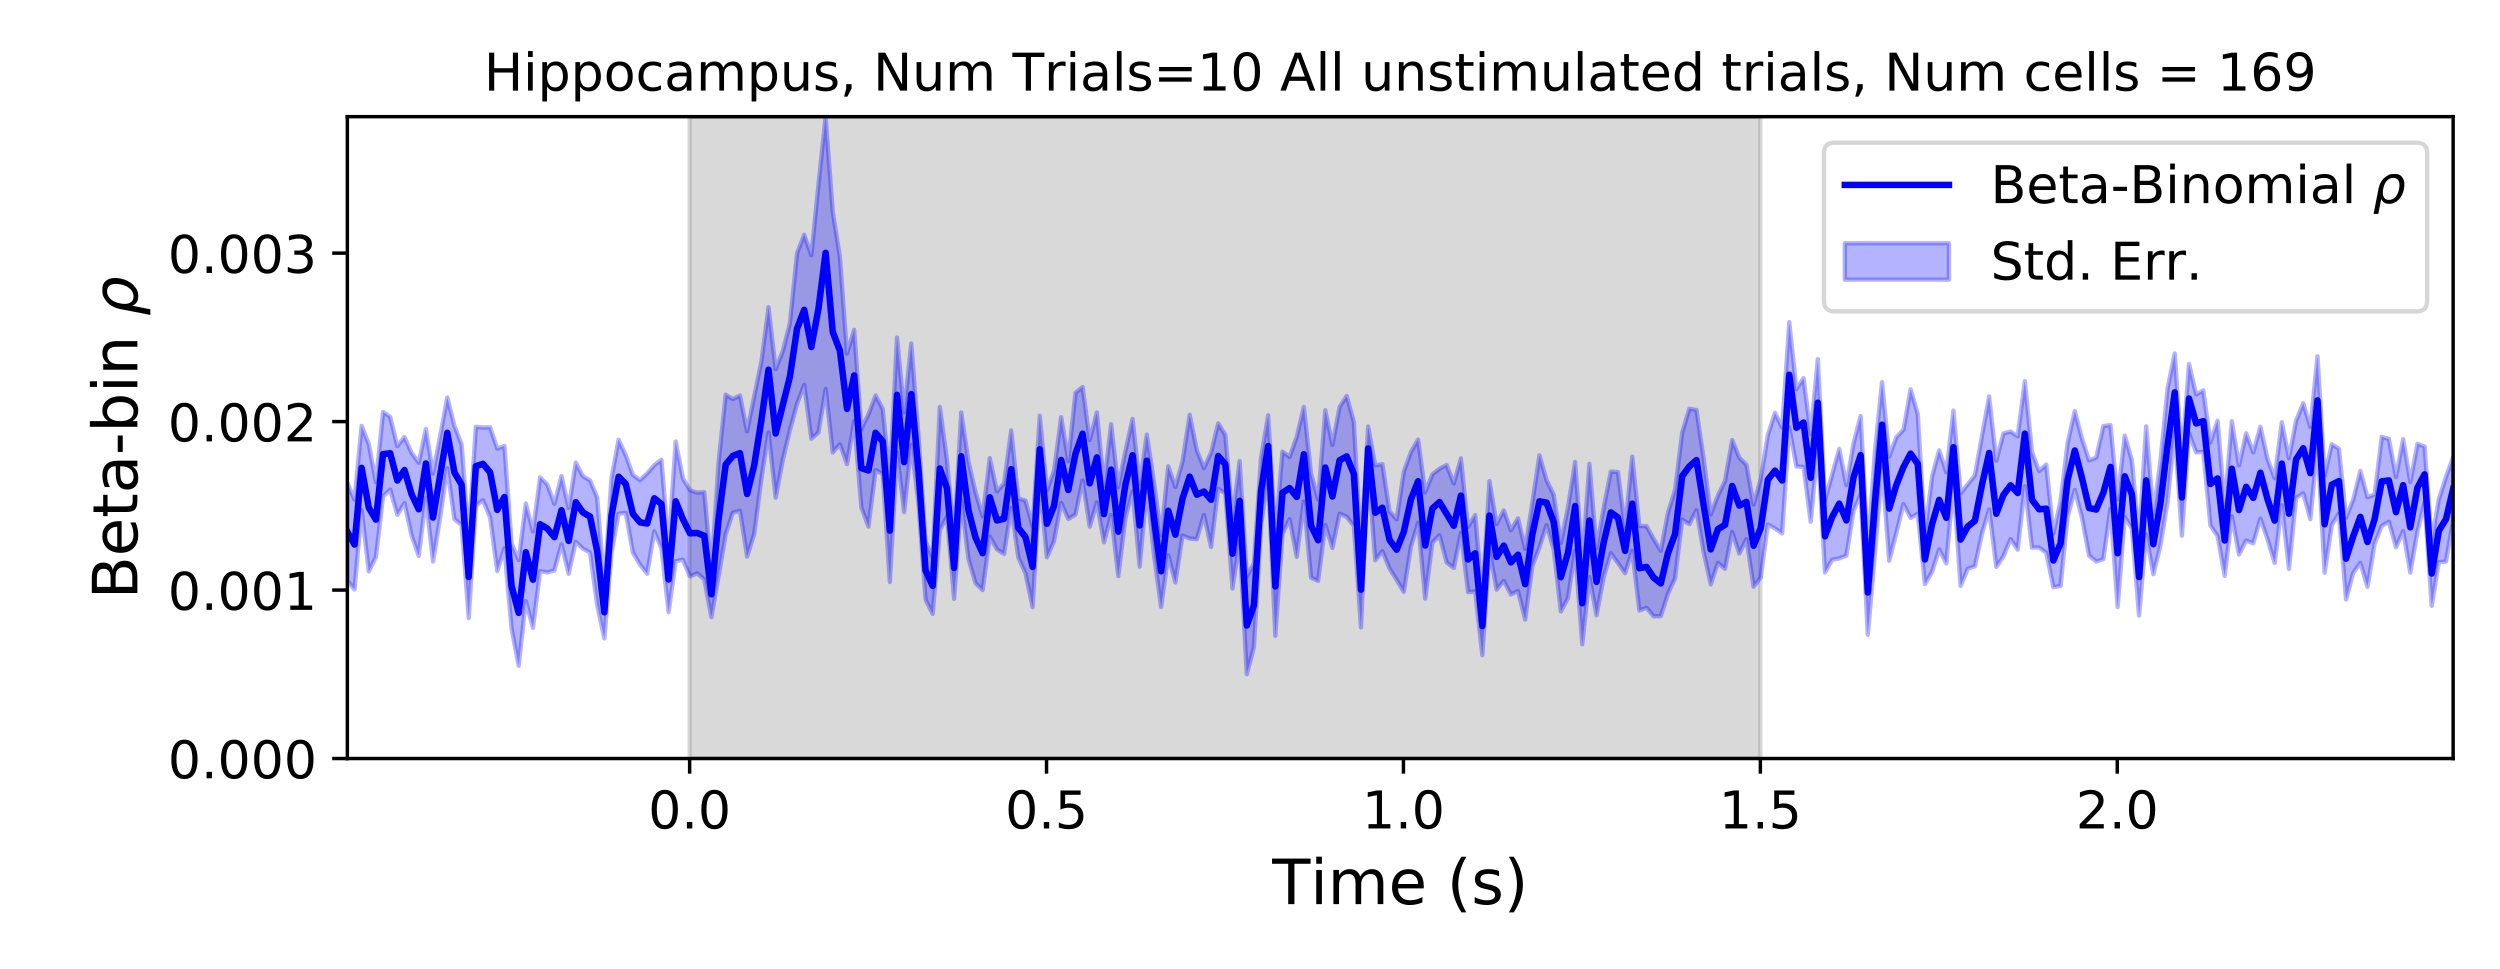 <?xml version="1.0" encoding="utf-8" standalone="no"?>
<!DOCTYPE svg PUBLIC "-//W3C//DTD SVG 1.1//EN"
  "http://www.w3.org/Graphics/SVG/1.1/DTD/svg11.dtd">
<!-- Created with matplotlib (https://matplotlib.org/) -->
<svg height="223.2pt" version="1.1" viewBox="0 0 576 223.2" width="576pt" xmlns="http://www.w3.org/2000/svg" xmlns:xlink="http://www.w3.org/1999/xlink">
 <defs>
  <style type="text/css">
*{stroke-linecap:butt;stroke-linejoin:round;}
  </style>
 </defs>
 <g id="figure_1">
  <g id="patch_1">
   <path d="M 0 223.2 
L 576 223.2 
L 576 0 
L 0 0 
z
" style="fill:#ffffff;"/>
  </g>
  <g id="axes_1">
   <g id="patch_2">
    <path d="M 80.03 174.76 
L 565.2 174.76 
L 565.2 26.88 
L 80.03 26.88 
z
" style="fill:#ffffff;"/>
   </g>
   <g id="PolyCollection_1">
    <defs>
     <path d="M 158.891 -48.44 
L 158.891 -196.32 
L 405.587 -196.32 
L 405.587 -48.44 
L 405.587 -48.44 
L 158.891 -48.44 
z
" id="m5b51e89ae9" style="stroke:#808080;stroke-opacity:0.3;"/>
    </defs>
    <g clip-path="url(#p9b2538d227)">
     <use style="fill:#808080;fill-opacity:0.3;stroke:#808080;stroke-opacity:0.3;" x="0" xlink:href="#m5b51e89ae9" y="223.2"/>
    </g>
   </g>
   <g id="PolyCollection_2">
    <defs>
     <path d="M 80.03 -111.959 
L 80.03 -89.407 
L 81.675 -87.393 
L 83.319 -105.714 
L 84.964 -91.545 
L 86.609 -94.85 
L 88.253 -108.829 
L 89.898 -110.39 
L 91.543 -104.585 
L 93.187 -107.275 
L 94.832 -99.769 
L 96.476 -95.113 
L 98.121 -108.486 
L 99.766 -93.824 
L 101.41 -104.032 
L 103.055 -115.33 
L 104.7 -103.588 
L 106.344 -102.251 
L 107.989 -80.786 
L 109.634 -106.706 
L 111.278 -107.947 
L 112.923 -103.963 
L 114.568 -91.592 
L 116.212 -96.899 
L 117.857 -78.418 
L 119.501 -69.803 
L 121.146 -84.711 
L 122.791 -78.526 
L 124.435 -91.599 
L 126.08 -91.311 
L 127.725 -91.771 
L 129.369 -97.766 
L 131.014 -91.003 
L 132.659 -98.371 
L 134.303 -96.798 
L 135.948 -95.867 
L 137.593 -83.809 
L 139.237 -76.095 
L 140.882 -95.792 
L 142.526 -104.83 
L 144.171 -105.033 
L 145.816 -95.853 
L 147.46 -93.127 
L 149.105 -91.014 
L 150.75 -100.775 
L 152.394 -96.855 
L 154.039 -82.142 
L 155.684 -93.903 
L 157.328 -94.234 
L 158.973 -90.393 
L 160.618 -91.105 
L 162.262 -89.712 
L 163.907 -80.994 
L 165.551 -90.36 
L 167.196 -100.064 
L 168.841 -105.075 
L 170.485 -105.521 
L 172.13 -94.96 
L 173.775 -100.186 
L 175.419 -112.86 
L 177.064 -123.609 
L 178.709 -108.529 
L 180.353 -117.196 
L 181.998 -124.114 
L 183.643 -130.143 
L 185.287 -134.516 
L 186.932 -122.124 
L 188.577 -123.532 
L 190.221 -133.568 
L 191.866 -118.974 
L 193.51 -120.846 
L 195.155 -116.274 
L 196.8 -126.201 
L 198.444 -106.356 
L 200.089 -101.871 
L 201.734 -114.905 
L 203.378 -114 
L 205.023 -89.097 
L 206.668 -119.002 
L 208.312 -105.223 
L 209.957 -120.704 
L 211.602 -107.318 
L 213.246 -85.03 
L 214.891 -81.755 
L 216.535 -101.069 
L 218.18 -104.208 
L 219.825 -85.23 
L 221.469 -107.968 
L 223.114 -94.505 
L 224.759 -88.861 
L 226.403 -87.245 
L 228.048 -99.569 
L 229.693 -96.612 
L 231.337 -95.578 
L 232.982 -106.176 
L 234.627 -94.741 
L 236.271 -91.089 
L 237.916 -83.298 
L 239.56 -111.984 
L 241.205 -94.789 
L 242.85 -98.526 
L 244.494 -107.338 
L 246.139 -103.641 
L 247.784 -104.646 
L 249.428 -112.491 
L 251.073 -101.859 
L 252.718 -107.44 
L 254.362 -98.259 
L 256.007 -104.54 
L 257.652 -90.451 
L 259.296 -103.822 
L 260.941 -109.942 
L 262.585 -92.65 
L 264.23 -111.026 
L 265.875 -95.284 
L 267.519 -83.358 
L 269.164 -95.268 
L 270.809 -88.996 
L 272.453 -99.817 
L 274.098 -99.128 
L 275.743 -98.955 
L 277.387 -104.551 
L 279.032 -97.171 
L 280.677 -110.6 
L 282.321 -109.518 
L 283.966 -87.598 
L 285.611 -98.642 
L 287.255 -67.859 
L 288.9 -74.061 
L 290.544 -102.359 
L 292.189 -113.316 
L 293.834 -76.711 
L 295.478 -100.193 
L 297.123 -103.589 
L 298.768 -94.896 
L 300.412 -107.646 
L 302.057 -90.099 
L 303.702 -89.367 
L 305.346 -102.256 
L 306.991 -96.932 
L 308.636 -104.825 
L 310.28 -104.144 
L 311.925 -101.999 
L 313.569 -78.642 
L 315.214 -114.846 
L 316.859 -94.127 
L 318.503 -96.205 
L 320.148 -92.214 
L 321.793 -89.566 
L 323.437 -86.838 
L 325.082 -97.278 
L 326.727 -102.735 
L 328.371 -85.268 
L 330.016 -98.171 
L 331.661 -99.863 
L 333.305 -93.618 
L 334.95 -92.331 
L 336.594 -100.432 
L 338.239 -86.782 
L 339.884 -86.908 
L 341.528 -72.25 
L 343.173 -96.475 
L 344.818 -87.343 
L 346.462 -89.361 
L 348.107 -86.23 
L 349.752 -87.027 
L 351.396 -80.451 
L 353.041 -92.704 
L 354.686 -97.095 
L 356.33 -102.206 
L 357.975 -96.587 
L 359.619 -82.315 
L 361.264 -85.388 
L 362.909 -96.406 
L 364.553 -74.75 
L 366.198 -90.218 
L 367.843 -81.434 
L 369.487 -90.235 
L 371.132 -95.731 
L 372.777 -93.464 
L 374.421 -91.132 
L 376.066 -96.298 
L 377.711 -82.543 
L 379.355 -83.175 
L 381 -81.191 
L 382.645 -81.231 
L 384.289 -86.38 
L 385.934 -89.93 
L 387.578 -103.468 
L 389.223 -102.433 
L 390.868 -105.628 
L 392.512 -96.02 
L 394.157 -88.557 
L 395.802 -93.508 
L 397.446 -92.159 
L 399.091 -100.634 
L 400.736 -95.664 
L 402.38 -98.984 
L 404.025 -87.999 
L 405.67 -90.18 
L 407.314 -102.352 
L 408.959 -101.447 
L 410.603 -100.319 
L 412.248 -124.72 
L 413.893 -115.736 
L 415.537 -115.609 
L 417.182 -103.008 
L 418.827 -120.374 
L 420.471 -91.309 
L 422.116 -94.232 
L 423.761 -94.525 
L 425.405 -95.18 
L 427.05 -105.43 
L 428.695 -109.316 
L 430.339 -76.936 
L 431.984 -95.621 
L 433.628 -115.55 
L 435.273 -94.009 
L 436.918 -100.427 
L 438.562 -107.043 
L 440.207 -103.865 
L 441.852 -104.835 
L 443.496 -88.638 
L 445.141 -91.437 
L 446.786 -96.602 
L 448.43 -93.377 
L 450.075 -111.705 
L 451.72 -88.202 
L 453.364 -92.146 
L 455.009 -92.728 
L 456.653 -100.254 
L 458.298 -105.804 
L 459.943 -92.601 
L 461.587 -94.998 
L 463.232 -98.986 
L 464.877 -96.55 
L 466.521 -111.198 
L 468.166 -97.02 
L 469.811 -97.053 
L 471.455 -95.824 
L 473.1 -87.909 
L 474.745 -88.213 
L 476.389 -104.115 
L 478.034 -110.316 
L 479.679 -103.961 
L 481.323 -95.186 
L 482.968 -93.818 
L 484.612 -94.367 
L 486.257 -105.985 
L 487.902 -83.323 
L 489.546 -104.068 
L 491.191 -101.447 
L 492.836 -81.383 
L 494.48 -100.045 
L 496.125 -90.901 
L 497.77 -97.513 
L 499.414 -107.694 
L 501.059 -123.798 
L 502.704 -99.772 
L 504.348 -123.397 
L 505.993 -118.976 
L 507.637 -119.084 
L 509.282 -102.125 
L 510.927 -99.664 
L 512.571 -90.508 
L 514.216 -104.249 
L 515.861 -95.431 
L 517.505 -98.665 
L 519.15 -98.011 
L 520.795 -103.684 
L 522.439 -98.925 
L 524.084 -93.492 
L 525.729 -106.817 
L 527.373 -92.109 
L 529.018 -108.468 
L 530.662 -109.535 
L 532.307 -103.583 
L 533.952 -120.774 
L 535.596 -91.246 
L 537.241 -102.208 
L 538.886 -104.873 
L 540.53 -85.083 
L 542.175 -91.199 
L 543.82 -93.514 
L 545.464 -88.001 
L 547.109 -97.912 
L 548.754 -102.046 
L 550.398 -102.967 
L 552.043 -97.112 
L 553.687 -100.801 
L 555.332 -91.268 
L 556.977 -100.743 
L 558.621 -107.475 
L 560.266 -83.631 
L 561.911 -93.695 
L 563.555 -93.818 
L 565.2 -103.325 
L 565.2 -117.831 
L 565.2 -117.831 
L 563.555 -113.327 
L 561.911 -108.188 
L 560.266 -98.478 
L 558.621 -120.335 
L 556.977 -120.932 
L 555.332 -112.16 
L 553.687 -122.013 
L 552.043 -113.294 
L 550.398 -122.048 
L 548.754 -122.558 
L 547.109 -109.258 
L 545.464 -108.649 
L 543.82 -114.698 
L 542.175 -108.105 
L 540.53 -103.912 
L 538.886 -119.798 
L 537.241 -120.836 
L 535.596 -113.571 
L 533.952 -141.119 
L 532.307 -124.81 
L 530.662 -130.294 
L 529.018 -126.247 
L 527.373 -117.605 
L 525.729 -125.932 
L 524.084 -113.017 
L 522.439 -117.456 
L 520.795 -124.881 
L 519.15 -118.978 
L 517.505 -123.375 
L 515.861 -115.946 
L 514.216 -126.168 
L 512.571 -106.849 
L 510.927 -126.256 
L 509.282 -121.263 
L 507.637 -133.247 
L 505.993 -132.308 
L 504.348 -139.339 
L 502.704 -117.416 
L 501.059 -141.781 
L 499.414 -133.699 
L 497.77 -117.007 
L 496.125 -104.728 
L 494.48 -124.973 
L 492.836 -99.122 
L 491.191 -117.116 
L 489.546 -122.848 
L 487.902 -108.141 
L 486.257 -125.253 
L 484.612 -125.039 
L 482.968 -117.779 
L 481.323 -117.127 
L 479.679 -122.182 
L 478.034 -128.494 
L 476.389 -121.242 
L 474.745 -107.76 
L 473.1 -100.251 
L 471.455 -116.166 
L 469.811 -114.669 
L 468.166 -119.069 
L 466.521 -135.375 
L 464.877 -122.667 
L 463.232 -123.771 
L 461.587 -123.331 
L 459.943 -117.055 
L 458.298 -131.874 
L 456.653 -122.795 
L 455.009 -113.674 
L 453.364 -111.605 
L 451.72 -109.577 
L 450.075 -128.604 
L 448.43 -114.407 
L 446.786 -119.442 
L 445.141 -113.418 
L 443.496 -99.963 
L 441.852 -127.822 
L 440.207 -133.502 
L 438.562 -124.194 
L 436.918 -122.468 
L 435.273 -118.051 
L 433.628 -135.164 
L 431.984 -119.126 
L 430.339 -96.452 
L 428.695 -127.353 
L 427.05 -121.02 
L 425.405 -111.425 
L 423.761 -119.773 
L 422.116 -113.87 
L 420.471 -107.951 
L 418.827 -140.471 
L 417.182 -123.213 
L 415.537 -136.077 
L 413.893 -133.557 
L 412.248 -148.995 
L 410.603 -124.66 
L 408.959 -128.077 
L 407.314 -122.996 
L 405.67 -112.81 
L 404.025 -106.935 
L 402.38 -116.126 
L 400.736 -117.75 
L 399.091 -121.804 
L 397.446 -112.418 
L 395.802 -109.028 
L 394.157 -104.685 
L 392.512 -117.575 
L 390.868 -128.737 
L 389.223 -129.029 
L 387.578 -123.564 
L 385.934 -110.356 
L 384.289 -105.034 
L 382.645 -96.316 
L 381 -99.038 
L 379.355 -101.991 
L 377.711 -102.014 
L 376.066 -118.006 
L 374.421 -101.427 
L 372.777 -114.444 
L 371.132 -114.555 
L 369.487 -106.195 
L 367.843 -96.845 
L 366.198 -116.324 
L 364.553 -93.653 
L 362.909 -116.775 
L 361.264 -106.27 
L 359.619 -98.099 
L 357.975 -109.202 
L 356.33 -112.567 
L 354.686 -118.285 
L 353.041 -107.32 
L 351.396 -96.748 
L 349.752 -103.763 
L 348.107 -101.022 
L 346.462 -105.588 
L 344.818 -102.468 
L 343.173 -112.345 
L 341.528 -85.681 
L 339.884 -104.507 
L 338.239 -101.824 
L 336.594 -117.592 
L 334.95 -111.796 
L 333.305 -116.073 
L 331.661 -115.2 
L 330.016 -113.911 
L 328.371 -109.763 
L 326.727 -121.91 
L 325.082 -119.052 
L 323.437 -114.506 
L 321.793 -103.539 
L 320.148 -105.413 
L 318.503 -116.24 
L 316.859 -116.012 
L 315.214 -124.931 
L 313.569 -96.042 
L 311.925 -125.975 
L 310.28 -131.949 
L 308.636 -129.446 
L 306.991 -120.695 
L 305.346 -128.682 
L 303.702 -108.088 
L 302.057 -114.119 
L 300.412 -129.44 
L 298.768 -122.523 
L 297.123 -117.907 
L 295.478 -119.145 
L 293.834 -99.471 
L 292.189 -127.51 
L 290.544 -117.725 
L 288.9 -93.431 
L 287.255 -90.322 
L 285.611 -116.972 
L 283.966 -103.66 
L 282.321 -122.967 
L 280.677 -125.651 
L 279.032 -118.941 
L 277.387 -115.333 
L 275.743 -119.501 
L 274.098 -127.63 
L 272.453 -116.858 
L 270.809 -110.999 
L 269.164 -115.771 
L 267.519 -99.794 
L 265.875 -112.195 
L 264.23 -123.072 
L 262.585 -111.635 
L 260.941 -126.675 
L 259.296 -119.282 
L 257.652 -110.96 
L 256.007 -125.464 
L 254.362 -111.239 
L 252.718 -128.168 
L 251.073 -121.821 
L 249.428 -134.031 
L 247.784 -132.685 
L 246.139 -116.959 
L 244.494 -127.08 
L 242.85 -114.73 
L 241.205 -110.274 
L 239.56 -127.389 
L 237.916 -101.88 
L 236.271 -107.856 
L 234.627 -108.346 
L 232.982 -124.037 
L 231.337 -111.8 
L 229.693 -109.978 
L 228.048 -117.648 
L 226.403 -104.241 
L 224.759 -109.816 
L 223.114 -116.945 
L 221.469 -128.169 
L 219.825 -99.469 
L 218.18 -117.197 
L 216.535 -129.421 
L 214.891 -94.674 
L 213.246 -98.461 
L 211.602 -122.889 
L 209.957 -144.065 
L 208.312 -128.227 
L 206.668 -145.453 
L 205.023 -112.83 
L 203.378 -128.982 
L 201.734 -132.07 
L 200.089 -127.75 
L 198.444 -124.354 
L 196.8 -147.21 
L 195.155 -141.744 
L 193.51 -163.962 
L 191.866 -174.414 
L 190.221 -196.32 
L 188.577 -180.684 
L 186.932 -164.386 
L 185.287 -169.122 
L 183.643 -164.848 
L 181.998 -148.743 
L 180.353 -142.278 
L 178.709 -138.119 
L 177.064 -152.416 
L 175.419 -139.864 
L 173.775 -131.926 
L 172.13 -123.811 
L 170.485 -132.079 
L 168.841 -131.25 
L 167.196 -132.273 
L 165.551 -116.617 
L 163.907 -91.574 
L 162.262 -109.818 
L 160.618 -109.691 
L 158.973 -110.262 
L 157.328 -113.015 
L 155.684 -121.489 
L 154.039 -97.239 
L 152.394 -117.283 
L 150.75 -116.015 
L 149.105 -114.152 
L 147.46 -112.58 
L 145.816 -113.778 
L 144.171 -118.336 
L 142.526 -121.888 
L 140.882 -112.986 
L 139.237 -88.159 
L 137.593 -108.576 
L 135.948 -112.515 
L 134.303 -113.465 
L 132.659 -116.614 
L 131.014 -106.154 
L 129.369 -113.516 
L 127.725 -107.131 
L 126.08 -111.591 
L 124.435 -113.224 
L 122.791 -100.755 
L 121.146 -107.194 
L 119.501 -94.189 
L 117.857 -98.012 
L 116.212 -120.458 
L 114.568 -119.842 
L 112.923 -124.763 
L 111.278 -124.705 
L 109.634 -124.859 
L 107.989 -99.771 
L 106.344 -120.84 
L 104.7 -125.072 
L 103.055 -131.62 
L 101.41 -122.752 
L 99.766 -114.079 
L 98.121 -124.343 
L 96.476 -116.601 
L 94.832 -118.872 
L 93.187 -122.504 
L 91.543 -120.416 
L 89.898 -127.15 
L 88.253 -128.288 
L 86.609 -112.091 
L 84.964 -120.91 
L 83.319 -125.075 
L 81.675 -108.088 
L 80.03 -111.959 
z
" id="m771907adec" style="stroke:#0000ff;stroke-opacity:0.3;"/>
    </defs>
    <g clip-path="url(#p9b2538d227)">
     <use style="fill:#0000ff;fill-opacity:0.3;stroke:#0000ff;stroke-opacity:0.3;" x="0" xlink:href="#m771907adec" y="223.2"/>
    </g>
   </g>
   <g id="matplotlib.axis_1">
    <g id="xtick_1">
     <g id="line2d_1">
      <defs>
       <path d="M 0 0 
L 0 3.5 
" id="m6a575b66cf" style="stroke:#000000;stroke-width:0.8;"/>
      </defs>
      <g>
       <use style="stroke:#000000;stroke-width:0.8;" x="158.891" xlink:href="#m6a575b66cf" y="174.76"/>
      </g>
     </g>
     <g id="text_1">
      <!-- 0.0 -->
      <defs>
       <path d="M 31.781 66.406 
Q 24.172 66.406 20.328 58.906 
Q 16.5 51.422 16.5 36.375 
Q 16.5 21.391 20.328 13.891 
Q 24.172 6.391 31.781 6.391 
Q 39.453 6.391 43.281 13.891 
Q 47.125 21.391 47.125 36.375 
Q 47.125 51.422 43.281 58.906 
Q 39.453 66.406 31.781 66.406 
z
M 31.781 74.219 
Q 44.047 74.219 50.516 64.516 
Q 56.984 54.828 56.984 36.375 
Q 56.984 17.969 50.516 8.266 
Q 44.047 -1.422 31.781 -1.422 
Q 19.531 -1.422 13.062 8.266 
Q 6.594 17.969 6.594 36.375 
Q 6.594 54.828 13.062 64.516 
Q 19.531 74.219 31.781 74.219 
z
" id="DejaVuSans-48"/>
       <path d="M 10.688 12.406 
L 21 12.406 
L 21 0 
L 10.688 0 
z
" id="DejaVuSans-46"/>
      </defs>
      <g transform="translate(149.349 190.878)scale(0.12 -0.12)">
       <use xlink:href="#DejaVuSans-48"/>
       <use x="63.623" xlink:href="#DejaVuSans-46"/>
       <use x="95.41" xlink:href="#DejaVuSans-48"/>
      </g>
     </g>
    </g>
    <g id="xtick_2">
     <g id="line2d_2">
      <g>
       <use style="stroke:#000000;stroke-width:0.8;" x="241.123" xlink:href="#m6a575b66cf" y="174.76"/>
      </g>
     </g>
     <g id="text_2">
      <!-- 0.5 -->
      <defs>
       <path d="M 10.797 72.906 
L 49.516 72.906 
L 49.516 64.594 
L 19.828 64.594 
L 19.828 46.734 
Q 21.969 47.469 24.109 47.828 
Q 26.266 48.188 28.422 48.188 
Q 40.625 48.188 47.75 41.5 
Q 54.891 34.812 54.891 23.391 
Q 54.891 11.625 47.562 5.094 
Q 40.234 -1.422 26.906 -1.422 
Q 22.312 -1.422 17.547 -0.641 
Q 12.797 0.141 7.719 1.703 
L 7.719 11.625 
Q 12.109 9.234 16.797 8.062 
Q 21.484 6.891 26.703 6.891 
Q 35.156 6.891 40.078 11.328 
Q 45.016 15.766 45.016 23.391 
Q 45.016 31 40.078 35.438 
Q 35.156 39.891 26.703 39.891 
Q 22.75 39.891 18.812 39.016 
Q 14.891 38.141 10.797 36.281 
z
" id="DejaVuSans-53"/>
      </defs>
      <g transform="translate(231.581 190.878)scale(0.12 -0.12)">
       <use xlink:href="#DejaVuSans-48"/>
       <use x="63.623" xlink:href="#DejaVuSans-46"/>
       <use x="95.41" xlink:href="#DejaVuSans-53"/>
      </g>
     </g>
    </g>
    <g id="xtick_3">
     <g id="line2d_3">
      <g>
       <use style="stroke:#000000;stroke-width:0.8;" x="323.355" xlink:href="#m6a575b66cf" y="174.76"/>
      </g>
     </g>
     <g id="text_3">
      <!-- 1.0 -->
      <defs>
       <path d="M 12.406 8.297 
L 28.516 8.297 
L 28.516 63.922 
L 10.984 60.406 
L 10.984 69.391 
L 28.422 72.906 
L 38.281 72.906 
L 38.281 8.297 
L 54.391 8.297 
L 54.391 0 
L 12.406 0 
z
" id="DejaVuSans-49"/>
      </defs>
      <g transform="translate(313.813 190.878)scale(0.12 -0.12)">
       <use xlink:href="#DejaVuSans-49"/>
       <use x="63.623" xlink:href="#DejaVuSans-46"/>
       <use x="95.41" xlink:href="#DejaVuSans-48"/>
      </g>
     </g>
    </g>
    <g id="xtick_4">
     <g id="line2d_4">
      <g>
       <use style="stroke:#000000;stroke-width:0.8;" x="405.587" xlink:href="#m6a575b66cf" y="174.76"/>
      </g>
     </g>
     <g id="text_4">
      <!-- 1.5 -->
      <g transform="translate(396.045 190.878)scale(0.12 -0.12)">
       <use xlink:href="#DejaVuSans-49"/>
       <use x="63.623" xlink:href="#DejaVuSans-46"/>
       <use x="95.41" xlink:href="#DejaVuSans-53"/>
      </g>
     </g>
    </g>
    <g id="xtick_5">
     <g id="line2d_5">
      <g>
       <use style="stroke:#000000;stroke-width:0.8;" x="487.819" xlink:href="#m6a575b66cf" y="174.76"/>
      </g>
     </g>
     <g id="text_5">
      <!-- 2.0 -->
      <defs>
       <path d="M 19.188 8.297 
L 53.609 8.297 
L 53.609 0 
L 7.328 0 
L 7.328 8.297 
Q 12.938 14.109 22.625 23.891 
Q 32.328 33.688 34.812 36.531 
Q 39.547 41.844 41.422 45.531 
Q 43.312 49.219 43.312 52.781 
Q 43.312 58.594 39.234 62.25 
Q 35.156 65.922 28.609 65.922 
Q 23.969 65.922 18.812 64.312 
Q 13.672 62.703 7.812 59.422 
L 7.812 69.391 
Q 13.766 71.781 18.938 73 
Q 24.125 74.219 28.422 74.219 
Q 39.75 74.219 46.484 68.547 
Q 53.219 62.891 53.219 53.422 
Q 53.219 48.922 51.531 44.891 
Q 49.859 40.875 45.406 35.406 
Q 44.188 33.984 37.641 27.219 
Q 31.109 20.453 19.188 8.297 
z
" id="DejaVuSans-50"/>
      </defs>
      <g transform="translate(478.278 190.878)scale(0.12 -0.12)">
       <use xlink:href="#DejaVuSans-50"/>
       <use x="63.623" xlink:href="#DejaVuSans-46"/>
       <use x="95.41" xlink:href="#DejaVuSans-48"/>
      </g>
     </g>
    </g>
    <g id="text_6">
     <!-- Time (s) -->
     <defs>
      <path d="M -0.297 72.906 
L 61.375 72.906 
L 61.375 64.594 
L 35.5 64.594 
L 35.5 0 
L 25.594 0 
L 25.594 64.594 
L -0.297 64.594 
z
" id="DejaVuSans-84"/>
      <path d="M 9.422 54.688 
L 18.406 54.688 
L 18.406 0 
L 9.422 0 
z
M 9.422 75.984 
L 18.406 75.984 
L 18.406 64.594 
L 9.422 64.594 
z
" id="DejaVuSans-105"/>
      <path d="M 52 44.188 
Q 55.375 50.25 60.062 53.125 
Q 64.75 56 71.094 56 
Q 79.641 56 84.281 50.016 
Q 88.922 44.047 88.922 33.016 
L 88.922 0 
L 79.891 0 
L 79.891 32.719 
Q 79.891 40.578 77.094 44.375 
Q 74.312 48.188 68.609 48.188 
Q 61.625 48.188 57.562 43.547 
Q 53.516 38.922 53.516 30.906 
L 53.516 0 
L 44.484 0 
L 44.484 32.719 
Q 44.484 40.625 41.703 44.406 
Q 38.922 48.188 33.109 48.188 
Q 26.219 48.188 22.156 43.531 
Q 18.109 38.875 18.109 30.906 
L 18.109 0 
L 9.078 0 
L 9.078 54.688 
L 18.109 54.688 
L 18.109 46.188 
Q 21.188 51.219 25.484 53.609 
Q 29.781 56 35.688 56 
Q 41.656 56 45.828 52.969 
Q 50 49.953 52 44.188 
z
" id="DejaVuSans-109"/>
      <path d="M 56.203 29.594 
L 56.203 25.203 
L 14.891 25.203 
Q 15.484 15.922 20.484 11.062 
Q 25.484 6.203 34.422 6.203 
Q 39.594 6.203 44.453 7.469 
Q 49.312 8.734 54.109 11.281 
L 54.109 2.781 
Q 49.266 0.734 44.188 -0.344 
Q 39.109 -1.422 33.891 -1.422 
Q 20.797 -1.422 13.156 6.188 
Q 5.516 13.812 5.516 26.812 
Q 5.516 40.234 12.766 48.109 
Q 20.016 56 32.328 56 
Q 43.359 56 49.781 48.891 
Q 56.203 41.797 56.203 29.594 
z
M 47.219 32.234 
Q 47.125 39.594 43.094 43.984 
Q 39.062 48.391 32.422 48.391 
Q 24.906 48.391 20.391 44.141 
Q 15.875 39.891 15.188 32.172 
z
" id="DejaVuSans-101"/>
      <path id="DejaVuSans-32"/>
      <path d="M 31 75.875 
Q 24.469 64.656 21.281 53.656 
Q 18.109 42.672 18.109 31.391 
Q 18.109 20.125 21.312 9.062 
Q 24.516 -2 31 -13.188 
L 23.188 -13.188 
Q 15.875 -1.703 12.234 9.375 
Q 8.594 20.453 8.594 31.391 
Q 8.594 42.281 12.203 53.312 
Q 15.828 64.359 23.188 75.875 
z
" id="DejaVuSans-40"/>
      <path d="M 44.281 53.078 
L 44.281 44.578 
Q 40.484 46.531 36.375 47.5 
Q 32.281 48.484 27.875 48.484 
Q 21.188 48.484 17.844 46.438 
Q 14.5 44.391 14.5 40.281 
Q 14.5 37.156 16.891 35.375 
Q 19.281 33.594 26.516 31.984 
L 29.594 31.297 
Q 39.156 29.25 43.188 25.516 
Q 47.219 21.781 47.219 15.094 
Q 47.219 7.469 41.188 3.016 
Q 35.156 -1.422 24.609 -1.422 
Q 20.219 -1.422 15.453 -0.562 
Q 10.688 0.297 5.422 2 
L 5.422 11.281 
Q 10.406 8.688 15.234 7.391 
Q 20.062 6.109 24.812 6.109 
Q 31.156 6.109 34.562 8.281 
Q 37.984 10.453 37.984 14.406 
Q 37.984 18.062 35.516 20.016 
Q 33.062 21.969 24.703 23.781 
L 21.578 24.516 
Q 13.234 26.266 9.516 29.906 
Q 5.812 33.547 5.812 39.891 
Q 5.812 47.609 11.281 51.797 
Q 16.75 56 26.812 56 
Q 31.781 56 36.172 55.266 
Q 40.578 54.547 44.281 53.078 
z
" id="DejaVuSans-115"/>
      <path d="M 8.016 75.875 
L 15.828 75.875 
Q 23.141 64.359 26.781 53.312 
Q 30.422 42.281 30.422 31.391 
Q 30.422 20.453 26.781 9.375 
Q 23.141 -1.703 15.828 -13.188 
L 8.016 -13.188 
Q 14.5 -2 17.703 9.062 
Q 20.906 20.125 20.906 31.391 
Q 20.906 42.672 17.703 53.656 
Q 14.5 64.656 8.016 75.875 
z
" id="DejaVuSans-41"/>
     </defs>
     <g transform="translate(293.12 208.315)scale(0.144 -0.144)">
      <use xlink:href="#DejaVuSans-84"/>
      <use x="61.037" xlink:href="#DejaVuSans-105"/>
      <use x="88.82" xlink:href="#DejaVuSans-109"/>
      <use x="186.232" xlink:href="#DejaVuSans-101"/>
      <use x="247.756" xlink:href="#DejaVuSans-32"/>
      <use x="279.543" xlink:href="#DejaVuSans-40"/>
      <use x="318.557" xlink:href="#DejaVuSans-115"/>
      <use x="370.656" xlink:href="#DejaVuSans-41"/>
     </g>
    </g>
   </g>
   <g id="matplotlib.axis_2">
    <g id="ytick_1">
     <g id="line2d_6">
      <defs>
       <path d="M 0 0 
L -3.5 0 
" id="mf03a3f0c4a" style="stroke:#000000;stroke-width:0.8;"/>
      </defs>
      <g>
       <use style="stroke:#000000;stroke-width:0.8;" x="80.03" xlink:href="#mf03a3f0c4a" y="174.76"/>
      </g>
     </g>
     <g id="text_7">
      <!-- 0.000 -->
      <g transform="translate(38.676 179.319)scale(0.12 -0.12)">
       <use xlink:href="#DejaVuSans-48"/>
       <use x="63.623" xlink:href="#DejaVuSans-46"/>
       <use x="95.41" xlink:href="#DejaVuSans-48"/>
       <use x="159.033" xlink:href="#DejaVuSans-48"/>
       <use x="222.656" xlink:href="#DejaVuSans-48"/>
      </g>
     </g>
    </g>
    <g id="ytick_2">
     <g id="line2d_7">
      <g>
       <use style="stroke:#000000;stroke-width:0.8;" x="80.03" xlink:href="#mf03a3f0c4a" y="135.947"/>
      </g>
     </g>
     <g id="text_8">
      <!-- 0.001 -->
      <g transform="translate(38.676 140.506)scale(0.12 -0.12)">
       <use xlink:href="#DejaVuSans-48"/>
       <use x="63.623" xlink:href="#DejaVuSans-46"/>
       <use x="95.41" xlink:href="#DejaVuSans-48"/>
       <use x="159.033" xlink:href="#DejaVuSans-48"/>
       <use x="222.656" xlink:href="#DejaVuSans-49"/>
      </g>
     </g>
    </g>
    <g id="ytick_3">
     <g id="line2d_8">
      <g>
       <use style="stroke:#000000;stroke-width:0.8;" x="80.03" xlink:href="#mf03a3f0c4a" y="97.133"/>
      </g>
     </g>
     <g id="text_9">
      <!-- 0.002 -->
      <g transform="translate(38.676 101.692)scale(0.12 -0.12)">
       <use xlink:href="#DejaVuSans-48"/>
       <use x="63.623" xlink:href="#DejaVuSans-46"/>
       <use x="95.41" xlink:href="#DejaVuSans-48"/>
       <use x="159.033" xlink:href="#DejaVuSans-48"/>
       <use x="222.656" xlink:href="#DejaVuSans-50"/>
      </g>
     </g>
    </g>
    <g id="ytick_4">
     <g id="line2d_9">
      <g>
       <use style="stroke:#000000;stroke-width:0.8;" x="80.03" xlink:href="#mf03a3f0c4a" y="58.32"/>
      </g>
     </g>
     <g id="text_10">
      <!-- 0.003 -->
      <defs>
       <path d="M 40.578 39.312 
Q 47.656 37.797 51.625 33 
Q 55.609 28.219 55.609 21.188 
Q 55.609 10.406 48.188 4.484 
Q 40.766 -1.422 27.094 -1.422 
Q 22.516 -1.422 17.656 -0.516 
Q 12.797 0.391 7.625 2.203 
L 7.625 11.719 
Q 11.719 9.328 16.594 8.109 
Q 21.484 6.891 26.812 6.891 
Q 36.078 6.891 40.938 10.547 
Q 45.797 14.203 45.797 21.188 
Q 45.797 27.641 41.281 31.266 
Q 36.766 34.906 28.719 34.906 
L 20.219 34.906 
L 20.219 43.016 
L 29.109 43.016 
Q 36.375 43.016 40.234 45.922 
Q 44.094 48.828 44.094 54.297 
Q 44.094 59.906 40.109 62.906 
Q 36.141 65.922 28.719 65.922 
Q 24.656 65.922 20.016 65.031 
Q 15.375 64.156 9.812 62.312 
L 9.812 71.094 
Q 15.438 72.656 20.344 73.438 
Q 25.25 74.219 29.594 74.219 
Q 40.828 74.219 47.359 69.109 
Q 53.906 64.016 53.906 55.328 
Q 53.906 49.266 50.438 45.094 
Q 46.969 40.922 40.578 39.312 
z
" id="DejaVuSans-51"/>
      </defs>
      <g transform="translate(38.676 62.879)scale(0.12 -0.12)">
       <use xlink:href="#DejaVuSans-48"/>
       <use x="63.623" xlink:href="#DejaVuSans-46"/>
       <use x="95.41" xlink:href="#DejaVuSans-48"/>
       <use x="159.033" xlink:href="#DejaVuSans-48"/>
       <use x="222.656" xlink:href="#DejaVuSans-51"/>
      </g>
     </g>
    </g>
    <g id="text_11">
     <!-- Beta-bin $\rho$ -->
     <defs>
      <path d="M 19.672 34.812 
L 19.672 8.109 
L 35.5 8.109 
Q 43.453 8.109 47.281 11.406 
Q 51.125 14.703 51.125 21.484 
Q 51.125 28.328 47.281 31.562 
Q 43.453 34.812 35.5 34.812 
z
M 19.672 64.797 
L 19.672 42.828 
L 34.281 42.828 
Q 41.5 42.828 45.031 45.531 
Q 48.578 48.25 48.578 53.812 
Q 48.578 59.328 45.031 62.062 
Q 41.5 64.797 34.281 64.797 
z
M 9.812 72.906 
L 35.016 72.906 
Q 46.297 72.906 52.391 68.219 
Q 58.5 63.531 58.5 54.891 
Q 58.5 48.188 55.375 44.234 
Q 52.25 40.281 46.188 39.312 
Q 53.469 37.75 57.5 32.781 
Q 61.531 27.828 61.531 20.406 
Q 61.531 10.641 54.891 5.312 
Q 48.25 0 35.984 0 
L 9.812 0 
z
" id="DejaVuSans-66"/>
      <path d="M 18.312 70.219 
L 18.312 54.688 
L 36.812 54.688 
L 36.812 47.703 
L 18.312 47.703 
L 18.312 18.016 
Q 18.312 11.328 20.141 9.422 
Q 21.969 7.516 27.594 7.516 
L 36.812 7.516 
L 36.812 0 
L 27.594 0 
Q 17.188 0 13.234 3.875 
Q 9.281 7.766 9.281 18.016 
L 9.281 47.703 
L 2.688 47.703 
L 2.688 54.688 
L 9.281 54.688 
L 9.281 70.219 
z
" id="DejaVuSans-116"/>
      <path d="M 34.281 27.484 
Q 23.391 27.484 19.188 25 
Q 14.984 22.516 14.984 16.5 
Q 14.984 11.719 18.141 8.906 
Q 21.297 6.109 26.703 6.109 
Q 34.188 6.109 38.703 11.406 
Q 43.219 16.703 43.219 25.484 
L 43.219 27.484 
z
M 52.203 31.203 
L 52.203 0 
L 43.219 0 
L 43.219 8.297 
Q 40.141 3.328 35.547 0.953 
Q 30.953 -1.422 24.312 -1.422 
Q 15.922 -1.422 10.953 3.297 
Q 6 8.016 6 15.922 
Q 6 25.141 12.172 29.828 
Q 18.359 34.516 30.609 34.516 
L 43.219 34.516 
L 43.219 35.406 
Q 43.219 41.609 39.141 45 
Q 35.062 48.391 27.688 48.391 
Q 23 48.391 18.547 47.266 
Q 14.109 46.141 10.016 43.891 
L 10.016 52.203 
Q 14.938 54.109 19.578 55.047 
Q 24.219 56 28.609 56 
Q 40.484 56 46.344 49.844 
Q 52.203 43.703 52.203 31.203 
z
" id="DejaVuSans-97"/>
      <path d="M 4.891 31.391 
L 31.203 31.391 
L 31.203 23.391 
L 4.891 23.391 
z
" id="DejaVuSans-45"/>
      <path d="M 48.688 27.297 
Q 48.688 37.203 44.609 42.844 
Q 40.531 48.484 33.406 48.484 
Q 26.266 48.484 22.188 42.844 
Q 18.109 37.203 18.109 27.297 
Q 18.109 17.391 22.188 11.75 
Q 26.266 6.109 33.406 6.109 
Q 40.531 6.109 44.609 11.75 
Q 48.688 17.391 48.688 27.297 
z
M 18.109 46.391 
Q 20.953 51.266 25.266 53.625 
Q 29.594 56 35.594 56 
Q 45.562 56 51.781 48.094 
Q 58.016 40.188 58.016 27.297 
Q 58.016 14.406 51.781 6.484 
Q 45.562 -1.422 35.594 -1.422 
Q 29.594 -1.422 25.266 0.953 
Q 20.953 3.328 18.109 8.203 
L 18.109 0 
L 9.078 0 
L 9.078 75.984 
L 18.109 75.984 
z
" id="DejaVuSans-98"/>
      <path d="M 54.891 33.016 
L 54.891 0 
L 45.906 0 
L 45.906 32.719 
Q 45.906 40.484 42.875 44.328 
Q 39.844 48.188 33.797 48.188 
Q 26.516 48.188 22.312 43.547 
Q 18.109 38.922 18.109 30.906 
L 18.109 0 
L 9.078 0 
L 9.078 54.688 
L 18.109 54.688 
L 18.109 46.188 
Q 21.344 51.125 25.703 53.562 
Q 30.078 56 35.797 56 
Q 45.219 56 50.047 50.172 
Q 54.891 44.344 54.891 33.016 
z
" id="DejaVuSans-110"/>
      <path d="M 18.797 44.922 
Q 22.703 49.906 30.953 54.297 
Q 34.188 56 43.062 56 
Q 53.031 56 57.719 48.094 
Q 62.406 40.188 59.906 27.297 
Q 57.375 14.406 49.609 6.484 
Q 41.844 -1.422 31.891 -1.422 
Q 25.875 -1.422 22.016 0.984 
Q 18.172 3.328 16.312 8.203 
L 10.641 -20.797 
L 1.609 -20.797 
L 10.891 26.812 
Q 13.094 38.094 18.797 44.922 
z
M 50.594 27.297 
Q 52.484 37.203 49.516 42.875 
Q 46.531 48.484 39.406 48.484 
Q 32.281 48.484 27.094 42.875 
Q 21.922 37.203 20.016 27.297 
Q 18.062 17.391 21.047 11.719 
Q 24.031 6.109 31.156 6.109 
Q 38.281 6.109 43.453 11.719 
Q 48.641 17.391 50.594 27.297 
z
" id="DejaVuSans-Oblique-961"/>
     </defs>
     <g transform="translate(31.652 138.044)rotate(-90)scale(0.144 -0.144)">
      <use transform="translate(0 0.016)" xlink:href="#DejaVuSans-66"/>
      <use transform="translate(68.604 0.016)" xlink:href="#DejaVuSans-101"/>
      <use transform="translate(130.127 0.016)" xlink:href="#DejaVuSans-116"/>
      <use transform="translate(169.336 0.016)" xlink:href="#DejaVuSans-97"/>
      <use transform="translate(230.615 0.016)" xlink:href="#DejaVuSans-45"/>
      <use transform="translate(266.699 0.016)" xlink:href="#DejaVuSans-98"/>
      <use transform="translate(330.176 0.016)" xlink:href="#DejaVuSans-105"/>
      <use transform="translate(357.959 0.016)" xlink:href="#DejaVuSans-110"/>
      <use transform="translate(421.338 0.016)" xlink:href="#DejaVuSans-32"/>
      <use transform="translate(453.125 0.016)" xlink:href="#DejaVuSans-Oblique-961"/>
     </g>
    </g>
   </g>
   <g id="line2d_10">
    <path clip-path="url(#p9b2538d227)" d="M 80.03 122.517 
L 81.675 125.46 
L 83.319 107.806 
L 84.964 116.972 
L 86.609 119.73 
L 88.253 104.641 
L 89.898 104.43 
L 91.543 110.7 
L 93.187 108.311 
L 94.832 113.88 
L 96.476 117.343 
L 98.121 106.785 
L 99.766 119.248 
L 103.055 99.725 
L 104.7 108.87 
L 106.344 111.654 
L 107.989 132.922 
L 109.634 107.417 
L 111.278 106.874 
L 112.923 108.837 
L 114.568 117.483 
L 116.212 114.521 
L 117.857 134.985 
L 119.501 141.204 
L 121.146 127.248 
L 122.791 133.56 
L 124.435 120.788 
L 126.08 121.749 
L 127.725 123.749 
L 129.369 117.559 
L 131.014 124.622 
L 132.659 115.708 
L 134.303 118.068 
L 135.948 119.009 
L 137.593 127.008 
L 139.237 141.073 
L 140.882 118.811 
L 142.526 109.841 
L 144.171 111.516 
L 145.816 118.385 
L 147.46 120.346 
L 149.105 120.617 
L 150.75 114.805 
L 152.394 116.131 
L 154.039 133.51 
L 155.684 115.504 
L 157.328 119.575 
L 158.973 122.872 
L 160.618 122.802 
L 162.262 123.435 
L 163.907 136.916 
L 165.551 119.711 
L 167.196 107.031 
L 168.841 105.038 
L 170.485 104.4 
L 172.13 113.814 
L 173.775 107.144 
L 175.419 96.838 
L 177.064 85.187 
L 178.709 99.876 
L 181.998 86.771 
L 183.643 75.705 
L 185.287 71.381 
L 186.932 79.945 
L 188.577 71.092 
L 190.221 58.256 
L 191.866 76.506 
L 193.51 80.796 
L 195.155 94.191 
L 196.8 86.494 
L 198.444 107.845 
L 200.089 108.39 
L 201.734 99.713 
L 203.378 101.709 
L 205.023 122.237 
L 206.668 90.973 
L 208.312 106.475 
L 209.957 90.816 
L 211.602 108.097 
L 213.246 131.454 
L 214.891 134.985 
L 216.535 107.955 
L 218.18 112.498 
L 219.825 130.851 
L 221.469 105.131 
L 223.114 117.475 
L 224.759 123.861 
L 226.403 127.457 
L 228.048 114.592 
L 229.693 119.905 
L 231.337 119.511 
L 232.982 108.094 
L 234.627 121.657 
L 236.271 123.728 
L 237.916 130.611 
L 239.56 103.514 
L 241.205 120.668 
L 242.85 116.572 
L 244.494 105.991 
L 246.139 112.9 
L 247.784 104.535 
L 249.428 99.939 
L 251.073 111.36 
L 252.718 105.396 
L 254.362 118.451 
L 256.007 108.198 
L 257.652 122.494 
L 259.296 111.648 
L 260.941 104.892 
L 262.585 121.058 
L 264.23 106.151 
L 265.875 119.461 
L 267.519 131.624 
L 269.164 117.681 
L 270.809 123.203 
L 272.453 114.863 
L 274.098 109.821 
L 275.743 113.972 
L 277.387 113.258 
L 279.032 115.144 
L 280.677 105.075 
L 282.321 106.957 
L 283.966 127.571 
L 285.611 115.393 
L 287.255 144.109 
L 288.9 139.454 
L 290.544 113.158 
L 292.189 102.787 
L 293.834 135.109 
L 295.478 113.531 
L 297.123 112.452 
L 298.768 114.49 
L 300.412 104.657 
L 302.057 121.091 
L 303.702 124.472 
L 305.346 107.731 
L 306.991 114.387 
L 308.636 106.065 
L 310.28 105.153 
L 311.925 109.213 
L 313.569 135.858 
L 315.214 103.311 
L 316.859 118.13 
L 318.503 116.978 
L 320.148 124.386 
L 321.793 126.648 
L 323.437 122.528 
L 325.082 115.035 
L 326.727 110.877 
L 328.371 125.685 
L 330.016 117.159 
L 331.661 115.669 
L 334.95 121.137 
L 336.594 114.188 
L 338.239 128.897 
L 339.884 127.492 
L 341.528 144.235 
L 343.173 118.79 
L 344.818 128.295 
L 346.462 125.725 
L 348.107 129.574 
L 349.752 127.805 
L 351.396 134.6 
L 353.041 123.188 
L 354.686 115.51 
L 356.33 115.813 
L 357.975 120.306 
L 359.619 132.993 
L 361.264 127.371 
L 362.909 116.609 
L 364.553 138.998 
L 366.198 119.929 
L 367.843 134.061 
L 369.487 124.985 
L 371.132 118.057 
L 372.777 119.246 
L 374.421 126.921 
L 376.066 116.048 
L 377.711 130.921 
L 379.355 130.617 
L 381 133.086 
L 382.645 134.427 
L 384.289 127.493 
L 385.934 123.057 
L 387.578 109.684 
L 389.223 107.469 
L 390.868 106.017 
L 394.157 126.579 
L 395.802 121.932 
L 397.446 120.912 
L 399.091 111.981 
L 400.736 116.493 
L 402.38 115.645 
L 404.025 125.733 
L 405.67 121.705 
L 407.314 110.526 
L 408.959 108.438 
L 410.603 110.71 
L 412.248 86.342 
L 413.893 98.553 
L 415.537 97.357 
L 417.182 110.089 
L 418.827 92.778 
L 420.471 123.57 
L 422.116 119.149 
L 423.761 116.051 
L 425.405 119.898 
L 427.05 109.975 
L 428.695 104.866 
L 430.339 136.506 
L 431.984 115.826 
L 433.628 97.843 
L 435.273 117.17 
L 436.918 111.752 
L 438.562 107.582 
L 440.207 104.516 
L 441.852 106.872 
L 443.496 128.899 
L 445.141 120.772 
L 446.786 115.178 
L 448.43 119.308 
L 450.075 103.046 
L 451.72 124.31 
L 453.364 121.325 
L 455.009 119.999 
L 456.653 111.676 
L 458.298 104.361 
L 459.943 118.372 
L 461.587 114.036 
L 463.232 111.821 
L 464.877 113.592 
L 466.521 99.914 
L 468.166 115.156 
L 469.811 117.339 
L 471.455 117.205 
L 473.1 129.12 
L 474.745 125.214 
L 476.389 110.521 
L 478.034 103.795 
L 479.679 110.129 
L 481.323 117.044 
L 482.968 117.401 
L 484.612 113.497 
L 486.257 107.581 
L 487.902 127.468 
L 489.546 109.742 
L 491.191 113.919 
L 492.836 132.948 
L 494.48 110.691 
L 496.125 125.385 
L 497.77 115.94 
L 499.414 102.503 
L 501.059 90.411 
L 502.704 114.606 
L 504.348 91.832 
L 505.993 97.558 
L 507.637 97.035 
L 509.282 111.506 
L 510.927 110.24 
L 512.571 124.521 
L 514.216 107.992 
L 515.861 117.511 
L 517.505 112.18 
L 519.15 114.705 
L 520.795 108.918 
L 522.439 115.009 
L 524.084 119.945 
L 525.729 106.825 
L 527.373 118.343 
L 529.018 105.843 
L 530.662 103.286 
L 532.307 109.003 
L 533.952 92.253 
L 535.596 120.791 
L 537.241 111.678 
L 538.886 110.864 
L 540.53 128.703 
L 542.175 123.548 
L 543.82 119.094 
L 545.464 124.875 
L 547.109 119.615 
L 548.754 110.898 
L 550.398 110.693 
L 552.043 117.997 
L 553.687 111.793 
L 555.332 121.486 
L 556.977 112.362 
L 558.621 109.295 
L 560.266 132.145 
L 561.911 122.258 
L 563.555 119.627 
L 565.2 112.622 
L 565.2 112.622 
" style="fill:none;stroke:#0000ff;stroke-linecap:square;stroke-width:1.5;"/>
   </g>
   <g id="patch_3">
    <path d="M 80.03 174.76 
L 80.03 26.88 
" style="fill:none;stroke:#000000;stroke-linecap:square;stroke-linejoin:miter;stroke-width:0.8;"/>
   </g>
   <g id="patch_4">
    <path d="M 565.2 174.76 
L 565.2 26.88 
" style="fill:none;stroke:#000000;stroke-linecap:square;stroke-linejoin:miter;stroke-width:0.8;"/>
   </g>
   <g id="patch_5">
    <path d="M 80.03 174.76 
L 565.2 174.76 
" style="fill:none;stroke:#000000;stroke-linecap:square;stroke-linejoin:miter;stroke-width:0.8;"/>
   </g>
   <g id="patch_6">
    <path d="M 80.03 26.88 
L 565.2 26.88 
" style="fill:none;stroke:#000000;stroke-linecap:square;stroke-linejoin:miter;stroke-width:0.8;"/>
   </g>
   <g id="text_12">
    <!-- Hippocampus, Num Trials=10 All unstimulated trials, Num cells = 169 -->
    <defs>
     <path d="M 9.812 72.906 
L 19.672 72.906 
L 19.672 43.016 
L 55.516 43.016 
L 55.516 72.906 
L 65.375 72.906 
L 65.375 0 
L 55.516 0 
L 55.516 34.719 
L 19.672 34.719 
L 19.672 0 
L 9.812 0 
z
" id="DejaVuSans-72"/>
     <path d="M 18.109 8.203 
L 18.109 -20.797 
L 9.078 -20.797 
L 9.078 54.688 
L 18.109 54.688 
L 18.109 46.391 
Q 20.953 51.266 25.266 53.625 
Q 29.594 56 35.594 56 
Q 45.562 56 51.781 48.094 
Q 58.016 40.188 58.016 27.297 
Q 58.016 14.406 51.781 6.484 
Q 45.562 -1.422 35.594 -1.422 
Q 29.594 -1.422 25.266 0.953 
Q 20.953 3.328 18.109 8.203 
z
M 48.688 27.297 
Q 48.688 37.203 44.609 42.844 
Q 40.531 48.484 33.406 48.484 
Q 26.266 48.484 22.188 42.844 
Q 18.109 37.203 18.109 27.297 
Q 18.109 17.391 22.188 11.75 
Q 26.266 6.109 33.406 6.109 
Q 40.531 6.109 44.609 11.75 
Q 48.688 17.391 48.688 27.297 
z
" id="DejaVuSans-112"/>
     <path d="M 30.609 48.391 
Q 23.391 48.391 19.188 42.75 
Q 14.984 37.109 14.984 27.297 
Q 14.984 17.484 19.156 11.844 
Q 23.344 6.203 30.609 6.203 
Q 37.797 6.203 41.984 11.859 
Q 46.188 17.531 46.188 27.297 
Q 46.188 37.016 41.984 42.703 
Q 37.797 48.391 30.609 48.391 
z
M 30.609 56 
Q 42.328 56 49.016 48.375 
Q 55.719 40.766 55.719 27.297 
Q 55.719 13.875 49.016 6.219 
Q 42.328 -1.422 30.609 -1.422 
Q 18.844 -1.422 12.172 6.219 
Q 5.516 13.875 5.516 27.297 
Q 5.516 40.766 12.172 48.375 
Q 18.844 56 30.609 56 
z
" id="DejaVuSans-111"/>
     <path d="M 48.781 52.594 
L 48.781 44.188 
Q 44.969 46.297 41.141 47.344 
Q 37.312 48.391 33.406 48.391 
Q 24.656 48.391 19.812 42.844 
Q 14.984 37.312 14.984 27.297 
Q 14.984 17.281 19.812 11.734 
Q 24.656 6.203 33.406 6.203 
Q 37.312 6.203 41.141 7.25 
Q 44.969 8.297 48.781 10.406 
L 48.781 2.094 
Q 45.016 0.344 40.984 -0.531 
Q 36.969 -1.422 32.422 -1.422 
Q 20.062 -1.422 12.781 6.344 
Q 5.516 14.109 5.516 27.297 
Q 5.516 40.672 12.859 48.328 
Q 20.219 56 33.016 56 
Q 37.156 56 41.109 55.141 
Q 45.062 54.297 48.781 52.594 
z
" id="DejaVuSans-99"/>
     <path d="M 8.5 21.578 
L 8.5 54.688 
L 17.484 54.688 
L 17.484 21.922 
Q 17.484 14.156 20.5 10.266 
Q 23.531 6.391 29.594 6.391 
Q 36.859 6.391 41.078 11.031 
Q 45.312 15.672 45.312 23.688 
L 45.312 54.688 
L 54.297 54.688 
L 54.297 0 
L 45.312 0 
L 45.312 8.406 
Q 42.047 3.422 37.719 1 
Q 33.406 -1.422 27.688 -1.422 
Q 18.266 -1.422 13.375 4.438 
Q 8.5 10.297 8.5 21.578 
z
M 31.109 56 
z
" id="DejaVuSans-117"/>
     <path d="M 11.719 12.406 
L 22.016 12.406 
L 22.016 4 
L 14.016 -11.625 
L 7.719 -11.625 
L 11.719 4 
z
" id="DejaVuSans-44"/>
     <path d="M 9.812 72.906 
L 23.094 72.906 
L 55.422 11.922 
L 55.422 72.906 
L 64.984 72.906 
L 64.984 0 
L 51.703 0 
L 19.391 60.984 
L 19.391 0 
L 9.812 0 
z
" id="DejaVuSans-78"/>
     <path d="M 41.109 46.297 
Q 39.594 47.172 37.812 47.578 
Q 36.031 48 33.891 48 
Q 26.266 48 22.188 43.047 
Q 18.109 38.094 18.109 28.812 
L 18.109 0 
L 9.078 0 
L 9.078 54.688 
L 18.109 54.688 
L 18.109 46.188 
Q 20.953 51.172 25.484 53.578 
Q 30.031 56 36.531 56 
Q 37.453 56 38.578 55.875 
Q 39.703 55.766 41.062 55.516 
z
" id="DejaVuSans-114"/>
     <path d="M 9.422 75.984 
L 18.406 75.984 
L 18.406 0 
L 9.422 0 
z
" id="DejaVuSans-108"/>
     <path d="M 10.594 45.406 
L 73.188 45.406 
L 73.188 37.203 
L 10.594 37.203 
z
M 10.594 25.484 
L 73.188 25.484 
L 73.188 17.188 
L 10.594 17.188 
z
" id="DejaVuSans-61"/>
     <path d="M 34.188 63.188 
L 20.797 26.906 
L 47.609 26.906 
z
M 28.609 72.906 
L 39.797 72.906 
L 67.578 0 
L 57.328 0 
L 50.688 18.703 
L 17.828 18.703 
L 11.188 0 
L 0.781 0 
z
" id="DejaVuSans-65"/>
     <path d="M 45.406 46.391 
L 45.406 75.984 
L 54.391 75.984 
L 54.391 0 
L 45.406 0 
L 45.406 8.203 
Q 42.578 3.328 38.25 0.953 
Q 33.938 -1.422 27.875 -1.422 
Q 17.969 -1.422 11.734 6.484 
Q 5.516 14.406 5.516 27.297 
Q 5.516 40.188 11.734 48.094 
Q 17.969 56 27.875 56 
Q 33.938 56 38.25 53.625 
Q 42.578 51.266 45.406 46.391 
z
M 14.797 27.297 
Q 14.797 17.391 18.875 11.75 
Q 22.953 6.109 30.078 6.109 
Q 37.203 6.109 41.297 11.75 
Q 45.406 17.391 45.406 27.297 
Q 45.406 37.203 41.297 42.844 
Q 37.203 48.484 30.078 48.484 
Q 22.953 48.484 18.875 42.844 
Q 14.797 37.203 14.797 27.297 
z
" id="DejaVuSans-100"/>
     <path d="M 33.016 40.375 
Q 26.375 40.375 22.484 35.828 
Q 18.609 31.297 18.609 23.391 
Q 18.609 15.531 22.484 10.953 
Q 26.375 6.391 33.016 6.391 
Q 39.656 6.391 43.531 10.953 
Q 47.406 15.531 47.406 23.391 
Q 47.406 31.297 43.531 35.828 
Q 39.656 40.375 33.016 40.375 
z
M 52.594 71.297 
L 52.594 62.312 
Q 48.875 64.062 45.094 64.984 
Q 41.312 65.922 37.594 65.922 
Q 27.828 65.922 22.672 59.328 
Q 17.531 52.734 16.797 39.406 
Q 19.672 43.656 24.016 45.922 
Q 28.375 48.188 33.594 48.188 
Q 44.578 48.188 50.953 41.516 
Q 57.328 34.859 57.328 23.391 
Q 57.328 12.156 50.688 5.359 
Q 44.047 -1.422 33.016 -1.422 
Q 20.359 -1.422 13.672 8.266 
Q 6.984 17.969 6.984 36.375 
Q 6.984 53.656 15.188 63.938 
Q 23.391 74.219 37.203 74.219 
Q 40.922 74.219 44.703 73.484 
Q 48.484 72.75 52.594 71.297 
z
" id="DejaVuSans-54"/>
     <path d="M 10.984 1.516 
L 10.984 10.5 
Q 14.703 8.734 18.5 7.812 
Q 22.312 6.891 25.984 6.891 
Q 35.75 6.891 40.891 13.453 
Q 46.047 20.016 46.781 33.406 
Q 43.953 29.203 39.594 26.953 
Q 35.25 24.703 29.984 24.703 
Q 19.047 24.703 12.672 31.312 
Q 6.297 37.938 6.297 49.422 
Q 6.297 60.641 12.938 67.422 
Q 19.578 74.219 30.609 74.219 
Q 43.266 74.219 49.922 64.516 
Q 56.594 54.828 56.594 36.375 
Q 56.594 19.141 48.406 8.859 
Q 40.234 -1.422 26.422 -1.422 
Q 22.703 -1.422 18.891 -0.688 
Q 15.094 0.047 10.984 1.516 
z
M 30.609 32.422 
Q 37.25 32.422 41.125 36.953 
Q 45.016 41.5 45.016 49.422 
Q 45.016 57.281 41.125 61.844 
Q 37.25 66.406 30.609 66.406 
Q 23.969 66.406 20.094 61.844 
Q 16.219 57.281 16.219 49.422 
Q 16.219 41.5 20.094 36.953 
Q 23.969 32.422 30.609 32.422 
z
" id="DejaVuSans-57"/>
    </defs>
    <g transform="translate(111.508 20.88)scale(0.12 -0.12)">
     <use xlink:href="#DejaVuSans-72"/>
     <use x="75.195" xlink:href="#DejaVuSans-105"/>
     <use x="102.979" xlink:href="#DejaVuSans-112"/>
     <use x="166.455" xlink:href="#DejaVuSans-112"/>
     <use x="229.932" xlink:href="#DejaVuSans-111"/>
     <use x="291.113" xlink:href="#DejaVuSans-99"/>
     <use x="346.094" xlink:href="#DejaVuSans-97"/>
     <use x="407.373" xlink:href="#DejaVuSans-109"/>
     <use x="504.785" xlink:href="#DejaVuSans-112"/>
     <use x="568.262" xlink:href="#DejaVuSans-117"/>
     <use x="631.641" xlink:href="#DejaVuSans-115"/>
     <use x="683.74" xlink:href="#DejaVuSans-44"/>
     <use x="715.527" xlink:href="#DejaVuSans-32"/>
     <use x="747.314" xlink:href="#DejaVuSans-78"/>
     <use x="822.119" xlink:href="#DejaVuSans-117"/>
     <use x="885.498" xlink:href="#DejaVuSans-109"/>
     <use x="982.91" xlink:href="#DejaVuSans-32"/>
     <use x="1014.697" xlink:href="#DejaVuSans-84"/>
     <use x="1075.562" xlink:href="#DejaVuSans-114"/>
     <use x="1116.676" xlink:href="#DejaVuSans-105"/>
     <use x="1144.459" xlink:href="#DejaVuSans-97"/>
     <use x="1205.738" xlink:href="#DejaVuSans-108"/>
     <use x="1233.521" xlink:href="#DejaVuSans-115"/>
     <use x="1285.621" xlink:href="#DejaVuSans-61"/>
     <use x="1369.41" xlink:href="#DejaVuSans-49"/>
     <use x="1433.033" xlink:href="#DejaVuSans-48"/>
     <use x="1496.656" xlink:href="#DejaVuSans-32"/>
     <use x="1528.443" xlink:href="#DejaVuSans-65"/>
     <use x="1596.852" xlink:href="#DejaVuSans-108"/>
     <use x="1624.635" xlink:href="#DejaVuSans-108"/>
     <use x="1652.418" xlink:href="#DejaVuSans-32"/>
     <use x="1684.205" xlink:href="#DejaVuSans-117"/>
     <use x="1747.584" xlink:href="#DejaVuSans-110"/>
     <use x="1810.963" xlink:href="#DejaVuSans-115"/>
     <use x="1863.062" xlink:href="#DejaVuSans-116"/>
     <use x="1902.271" xlink:href="#DejaVuSans-105"/>
     <use x="1930.055" xlink:href="#DejaVuSans-109"/>
     <use x="2027.467" xlink:href="#DejaVuSans-117"/>
     <use x="2090.846" xlink:href="#DejaVuSans-108"/>
     <use x="2118.629" xlink:href="#DejaVuSans-97"/>
     <use x="2179.908" xlink:href="#DejaVuSans-116"/>
     <use x="2219.117" xlink:href="#DejaVuSans-101"/>
     <use x="2280.641" xlink:href="#DejaVuSans-100"/>
     <use x="2344.117" xlink:href="#DejaVuSans-32"/>
     <use x="2375.904" xlink:href="#DejaVuSans-116"/>
     <use x="2415.113" xlink:href="#DejaVuSans-114"/>
     <use x="2456.227" xlink:href="#DejaVuSans-105"/>
     <use x="2484.01" xlink:href="#DejaVuSans-97"/>
     <use x="2545.289" xlink:href="#DejaVuSans-108"/>
     <use x="2573.072" xlink:href="#DejaVuSans-115"/>
     <use x="2625.172" xlink:href="#DejaVuSans-44"/>
     <use x="2656.959" xlink:href="#DejaVuSans-32"/>
     <use x="2688.746" xlink:href="#DejaVuSans-78"/>
     <use x="2763.551" xlink:href="#DejaVuSans-117"/>
     <use x="2826.93" xlink:href="#DejaVuSans-109"/>
     <use x="2924.342" xlink:href="#DejaVuSans-32"/>
     <use x="2956.129" xlink:href="#DejaVuSans-99"/>
     <use x="3011.109" xlink:href="#DejaVuSans-101"/>
     <use x="3072.633" xlink:href="#DejaVuSans-108"/>
     <use x="3100.416" xlink:href="#DejaVuSans-108"/>
     <use x="3128.199" xlink:href="#DejaVuSans-115"/>
     <use x="3180.299" xlink:href="#DejaVuSans-32"/>
     <use x="3212.086" xlink:href="#DejaVuSans-61"/>
     <use x="3295.875" xlink:href="#DejaVuSans-32"/>
     <use x="3327.662" xlink:href="#DejaVuSans-49"/>
     <use x="3391.285" xlink:href="#DejaVuSans-54"/>
     <use x="3454.908" xlink:href="#DejaVuSans-57"/>
    </g>
   </g>
   <g id="legend_1">
    <g id="patch_7">
     <path d="M 422.64 71.734 
L 556.8 71.734 
Q 559.2 71.734 559.2 69.334 
L 559.2 35.28 
Q 559.2 32.88 556.8 32.88 
L 422.64 32.88 
Q 420.24 32.88 420.24 35.28 
L 420.24 69.334 
Q 420.24 71.734 422.64 71.734 
z
" style="fill:#ffffff;opacity:0.8;stroke:#cccccc;stroke-linejoin:miter;"/>
    </g>
    <g id="line2d_11">
     <path d="M 425.04 42.6 
L 449.04 42.6 
" style="fill:none;stroke:#0000ff;stroke-linecap:square;stroke-width:1.5;"/>
    </g>
    <g id="line2d_12"/>
    <g id="text_13">
     <!-- Beta-Binomial $\rho$ -->
     <g transform="translate(458.64 46.8)scale(0.12 -0.12)">
      <use transform="translate(0 0.016)" xlink:href="#DejaVuSans-66"/>
      <use transform="translate(68.604 0.016)" xlink:href="#DejaVuSans-101"/>
      <use transform="translate(130.127 0.016)" xlink:href="#DejaVuSans-116"/>
      <use transform="translate(169.336 0.016)" xlink:href="#DejaVuSans-97"/>
      <use transform="translate(230.615 0.016)" xlink:href="#DejaVuSans-45"/>
      <use transform="translate(266.699 0.016)" xlink:href="#DejaVuSans-66"/>
      <use transform="translate(335.303 0.016)" xlink:href="#DejaVuSans-105"/>
      <use transform="translate(363.086 0.016)" xlink:href="#DejaVuSans-110"/>
      <use transform="translate(426.465 0.016)" xlink:href="#DejaVuSans-111"/>
      <use transform="translate(487.646 0.016)" xlink:href="#DejaVuSans-109"/>
      <use transform="translate(585.059 0.016)" xlink:href="#DejaVuSans-105"/>
      <use transform="translate(612.842 0.016)" xlink:href="#DejaVuSans-97"/>
      <use transform="translate(674.121 0.016)" xlink:href="#DejaVuSans-108"/>
      <use transform="translate(701.904 0.016)" xlink:href="#DejaVuSans-32"/>
      <use transform="translate(733.691 0.016)" xlink:href="#DejaVuSans-Oblique-961"/>
     </g>
    </g>
    <g id="patch_8">
     <path d="M 425.04 64.438 
L 449.04 64.438 
L 449.04 56.038 
L 425.04 56.038 
z
" style="fill:#0000ff;opacity:0.3;stroke:#0000ff;stroke-linejoin:miter;"/>
    </g>
    <g id="text_14">
     <!-- Std. Err. -->
     <defs>
      <path d="M 53.516 70.516 
L 53.516 60.891 
Q 47.906 63.578 42.922 64.891 
Q 37.938 66.219 33.297 66.219 
Q 25.25 66.219 20.875 63.094 
Q 16.5 59.969 16.5 54.203 
Q 16.5 49.359 19.406 46.891 
Q 22.312 44.438 30.422 42.922 
L 36.375 41.703 
Q 47.406 39.594 52.656 34.297 
Q 57.906 29 57.906 20.125 
Q 57.906 9.516 50.797 4.047 
Q 43.703 -1.422 29.984 -1.422 
Q 24.812 -1.422 18.969 -0.25 
Q 13.141 0.922 6.891 3.219 
L 6.891 13.375 
Q 12.891 10.016 18.656 8.297 
Q 24.422 6.594 29.984 6.594 
Q 38.422 6.594 43.016 9.906 
Q 47.609 13.234 47.609 19.391 
Q 47.609 24.75 44.312 27.781 
Q 41.016 30.812 33.5 32.328 
L 27.484 33.5 
Q 16.453 35.688 11.516 40.375 
Q 6.594 45.062 6.594 53.422 
Q 6.594 63.094 13.406 68.656 
Q 20.219 74.219 32.172 74.219 
Q 37.312 74.219 42.625 73.281 
Q 47.953 72.359 53.516 70.516 
z
" id="DejaVuSans-83"/>
      <path d="M 9.812 72.906 
L 55.906 72.906 
L 55.906 64.594 
L 19.672 64.594 
L 19.672 43.016 
L 54.391 43.016 
L 54.391 34.719 
L 19.672 34.719 
L 19.672 8.297 
L 56.781 8.297 
L 56.781 0 
L 9.812 0 
z
" id="DejaVuSans-69"/>
     </defs>
     <g transform="translate(458.64 64.438)scale(0.12 -0.12)">
      <use xlink:href="#DejaVuSans-83"/>
      <use x="63.477" xlink:href="#DejaVuSans-116"/>
      <use x="102.686" xlink:href="#DejaVuSans-100"/>
      <use x="166.162" xlink:href="#DejaVuSans-46"/>
      <use x="197.949" xlink:href="#DejaVuSans-32"/>
      <use x="229.736" xlink:href="#DejaVuSans-69"/>
      <use x="292.92" xlink:href="#DejaVuSans-114"/>
      <use x="334.018" xlink:href="#DejaVuSans-114"/>
      <use x="374.99" xlink:href="#DejaVuSans-46"/>
     </g>
    </g>
   </g>
  </g>
 </g>
 <defs>
  <clipPath id="p9b2538d227">
   <rect height="147.88" width="485.17" x="80.03" y="26.88"/>
  </clipPath>
 </defs>
</svg>
